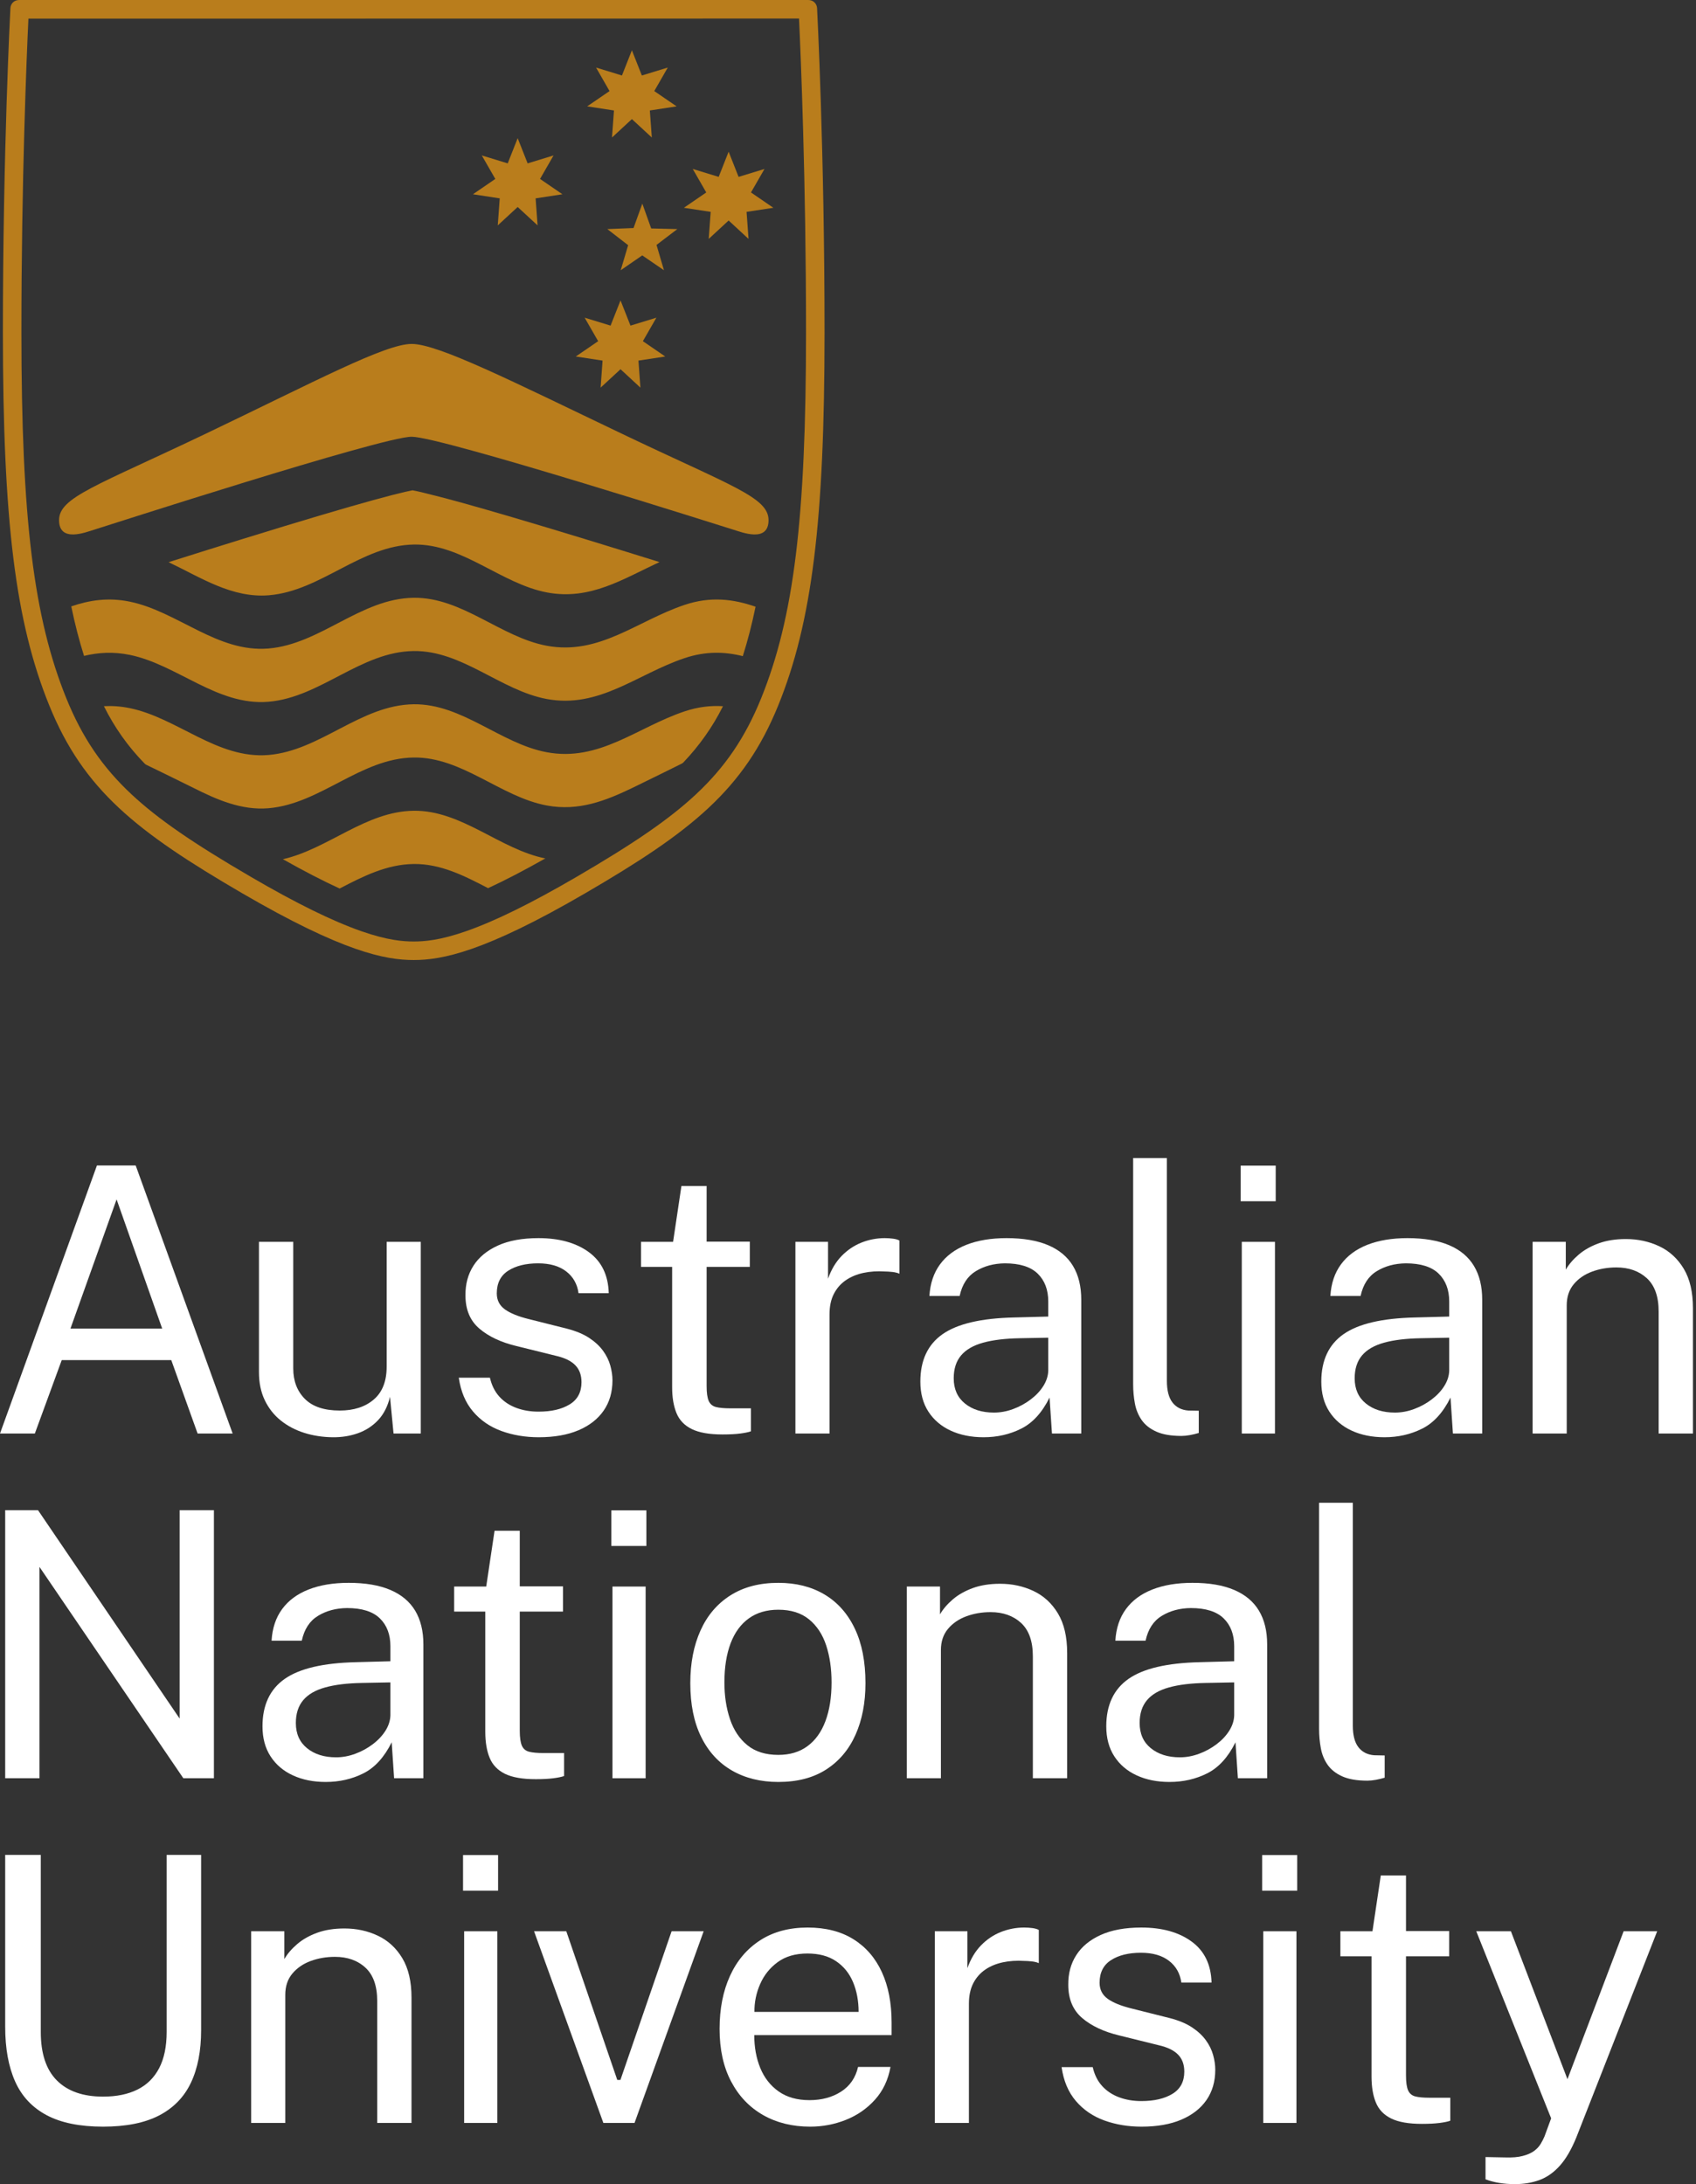 <svg width="146" height="188" viewBox="0 0 146 188" fill="none" xmlns="http://www.w3.org/2000/svg">
<rect x="0" y="0" width="146" height="188" fill="#333333" stroke="none"/>
<g clip-path="url(#clip0_431:4334)">
<path d="M6.064 114.361H13.963L10.037 103.238L6.064 114.361ZM-0 123.392L8.345 100.318H11.68L20.027 123.392H17.011L14.744 117.073H5.314L3 123.392H-0Z" fill="white"/>
<path d="M28.627 123.712C27.766 123.701 26.955 123.576 26.194 123.336C25.433 123.096 24.76 122.743 24.175 122.275C23.591 121.808 23.13 121.225 22.795 120.528C22.459 119.832 22.292 119.02 22.292 118.095V106.893H25.244V117.791C25.244 118.866 25.577 119.739 26.242 120.408C26.906 121.079 27.909 121.413 29.25 121.413C30.463 121.413 31.439 121.097 32.177 120.464C32.917 119.832 33.286 118.887 33.286 117.632V106.893H36.223V123.392H33.878L33.574 120.233C33.371 121.063 33.029 121.733 32.545 122.244C32.061 122.755 31.481 123.13 30.805 123.369C30.13 123.608 29.404 123.722 28.627 123.712" fill="white"/>
<path d="M46.372 123.712C45.224 123.712 44.157 123.534 43.172 123.177C42.189 122.821 41.371 122.262 40.724 121.501C40.074 120.741 39.665 119.77 39.494 118.589H42.175C42.325 119.238 42.592 119.778 42.981 120.209C43.369 120.64 43.857 120.965 44.441 121.183C45.026 121.401 45.664 121.509 46.356 121.509C47.463 121.509 48.357 121.302 49.037 120.886C49.718 120.472 50.058 119.833 50.058 118.973C50.058 118.365 49.88 117.88 49.524 117.513C49.167 117.145 48.616 116.876 47.873 116.706L44.457 115.861C43.127 115.542 42.063 115.042 41.266 114.361C40.468 113.68 40.069 112.728 40.069 111.504C40.059 110.536 40.286 109.685 40.755 108.95C41.224 108.217 41.924 107.637 42.861 107.212C43.797 106.786 44.963 106.573 46.356 106.573C48.143 106.573 49.589 106.975 50.689 107.778C51.79 108.582 52.361 109.76 52.403 111.313H49.803C49.696 110.526 49.342 109.901 48.741 109.437C48.141 108.975 47.335 108.743 46.325 108.743C45.271 108.743 44.415 108.954 43.755 109.374C43.096 109.794 42.766 110.445 42.766 111.329C42.766 111.914 43 112.373 43.468 112.709C43.936 113.044 44.628 113.324 45.543 113.547L48.845 114.377C49.612 114.579 50.242 114.845 50.736 115.174C51.232 115.504 51.624 115.871 51.917 116.275C52.21 116.68 52.417 117.103 52.539 117.544C52.661 117.986 52.724 118.409 52.724 118.812C52.724 119.823 52.47 120.694 51.965 121.422C51.461 122.15 50.736 122.714 49.795 123.113C48.853 123.512 47.713 123.712 46.372 123.712" fill="white"/>
<path d="M64.548 109.047H60.829V119.308C60.829 119.893 60.891 120.321 61.012 120.592C61.135 120.863 61.344 121.036 61.635 121.111C61.929 121.185 62.329 121.223 62.84 121.223H64.643V123.201C64.441 123.275 64.135 123.34 63.726 123.392C63.317 123.446 62.809 123.472 62.202 123.472C61.064 123.472 60.181 123.318 59.553 123.009C58.925 122.701 58.486 122.244 58.236 121.637C57.986 121.031 57.861 120.286 57.861 119.403V109.047H55.181V106.893H57.942L58.66 102.089H60.829V106.876H64.548V109.047" fill="white"/>
<path d="M68.473 123.392V106.893H71.281V110.068C71.558 109.281 71.947 108.629 72.446 108.113C72.948 107.598 73.519 107.212 74.161 106.956C74.806 106.701 75.474 106.573 76.164 106.573C76.409 106.573 76.65 106.589 76.882 106.621C77.116 106.652 77.297 106.706 77.425 106.78V109.637C77.265 109.563 77.061 109.512 76.811 109.485C76.56 109.459 76.35 109.445 76.181 109.445C75.52 109.403 74.904 109.443 74.329 109.565C73.755 109.687 73.25 109.898 72.814 110.196C72.376 110.494 72.034 110.885 71.785 111.368C71.534 111.853 71.409 112.44 71.409 113.132V123.392H68.473Z" fill="white"/>
<path d="M85.563 121.589C86.116 121.589 86.667 121.489 87.214 121.285C87.762 121.084 88.264 120.81 88.722 120.464C89.18 120.119 89.545 119.731 89.816 119.3C90.087 118.869 90.228 118.425 90.239 117.968V115.143L87.781 115.19C86.526 115.212 85.476 115.34 84.629 115.573C83.784 115.807 83.15 116.174 82.73 116.674C82.309 117.175 82.101 117.829 82.101 118.637C82.101 119.562 82.421 120.286 83.066 120.808C83.708 121.329 84.542 121.589 85.563 121.589V121.589ZM84.669 123.712C83.606 123.712 82.663 123.522 81.845 123.146C81.025 122.767 80.385 122.222 79.921 121.509C79.46 120.796 79.228 119.935 79.228 118.925C79.228 117.095 79.866 115.733 81.142 114.839C82.419 113.946 84.467 113.467 87.285 113.403L90.239 113.324V112.031C90.239 111.02 89.936 110.22 89.329 109.629C88.722 109.039 87.781 108.743 86.504 108.743C85.557 108.754 84.725 108.977 84.006 109.414C83.289 109.85 82.824 110.563 82.611 111.552H80.009C80.073 110.478 80.377 109.571 80.92 108.832C81.463 108.092 82.22 107.531 83.193 107.147C84.167 106.765 85.319 106.573 86.647 106.573C88.084 106.573 89.278 106.776 90.23 107.18C91.183 107.584 91.895 108.18 92.369 108.967C92.842 109.754 93.08 110.722 93.08 111.871V123.392H90.558L90.351 120.296C89.712 121.584 88.9 122.476 87.917 122.969C86.932 123.464 85.85 123.712 84.669 123.712" fill="white"/>
<path d="M101.712 123.6C100.818 123.6 100.098 123.478 99.55 123.232C99.002 122.988 98.581 122.659 98.289 122.244C97.996 121.828 97.8 121.353 97.699 120.816C97.598 120.279 97.547 119.723 97.547 119.148V99.68H100.451V118.86C100.451 119.69 100.613 120.313 100.938 120.728C101.262 121.143 101.718 121.371 102.302 121.413L103.196 121.429V123.344C102.952 123.418 102.696 123.48 102.43 123.528C102.165 123.576 101.925 123.6 101.712 123.6" fill="white"/>
<path d="M109.756 106.893V123.392H106.899V106.893H109.756ZM109.819 100.334V103.398H106.803V100.334H109.819Z" fill="white"/>
<path d="M120.079 121.589C120.633 121.589 121.184 121.489 121.731 121.285C122.278 121.084 122.781 120.81 123.239 120.464C123.696 120.119 124.062 119.731 124.332 119.3C124.603 118.869 124.744 118.425 124.755 117.968V115.143L122.298 115.19C121.042 115.212 119.992 115.34 119.145 115.573C118.301 115.807 117.667 116.174 117.246 116.674C116.826 117.175 116.617 117.829 116.617 118.637C116.617 119.562 116.937 120.286 117.582 120.808C118.224 121.329 119.059 121.589 120.079 121.589V121.589ZM119.185 123.712C118.122 123.712 117.179 123.522 116.361 123.146C115.542 122.767 114.901 122.222 114.438 121.509C113.976 120.796 113.744 119.935 113.744 118.925C113.744 117.095 114.382 115.733 115.658 114.839C116.935 113.946 118.983 113.467 121.802 113.403L124.755 113.324V112.031C124.755 111.02 124.451 110.22 123.846 109.629C123.239 109.039 122.298 108.743 121.02 108.743C120.073 108.754 119.241 108.977 118.523 109.414C117.805 109.85 117.34 110.563 117.127 111.552H114.525C114.59 110.478 114.893 109.571 115.437 108.832C115.978 108.092 116.736 107.531 117.709 107.147C118.684 106.765 119.834 106.573 121.163 106.573C122.6 106.573 123.794 106.776 124.746 107.18C125.699 107.584 126.411 108.18 126.885 108.967C127.358 109.754 127.595 110.722 127.595 111.871V123.392H125.074L124.867 120.296C124.228 121.584 123.416 122.476 122.433 122.969C121.448 123.464 120.366 123.712 119.185 123.712Z" fill="white"/>
<path d="M131.935 123.392V106.893H134.791V109.286C135.057 108.828 135.426 108.398 135.9 107.993C136.373 107.59 136.948 107.265 137.623 107.02C138.299 106.776 139.079 106.652 139.962 106.652C141.005 106.652 141.964 106.861 142.841 107.275C143.72 107.691 144.422 108.337 144.949 109.214C145.474 110.092 145.737 111.222 145.737 112.606V123.392H142.785V112.892C142.785 111.605 142.447 110.65 141.773 110.028C141.096 109.406 140.221 109.095 139.148 109.095C138.402 109.095 137.705 109.214 137.056 109.454C136.409 109.693 135.881 110.055 135.477 110.539C135.072 111.023 134.871 111.632 134.871 112.366V123.392H131.935" fill="white"/>
<path d="M15.463 129.989H18.415V153.064H15.782L3.398 134.873V153.064H0.447V129.989H3.271L15.463 147.926V129.989Z" fill="white"/>
<path d="M28.932 151.262C29.484 151.262 30.035 151.16 30.583 150.958C31.13 150.756 31.633 150.482 32.09 150.136C32.548 149.79 32.911 149.403 33.185 148.971C33.454 148.54 33.596 148.096 33.608 147.639V144.814L31.148 144.861C29.894 144.883 28.843 145.011 27.998 145.245C27.152 145.478 26.52 145.846 26.099 146.347C25.678 146.847 25.468 147.502 25.468 148.309C25.468 149.235 25.79 149.958 26.435 150.48C27.076 151.001 27.911 151.262 28.932 151.262V151.262ZM28.037 153.384C26.973 153.384 26.031 153.194 25.214 152.817C24.394 152.439 23.753 151.894 23.291 151.181C22.827 150.469 22.597 149.607 22.597 148.596C22.597 146.767 23.235 145.404 24.511 144.511C25.788 143.617 27.835 143.138 30.653 143.074L33.608 142.994V141.702C33.608 140.691 33.303 139.891 32.698 139.301C32.09 138.71 31.148 138.415 29.872 138.415C28.924 138.425 28.093 138.649 27.375 139.086C26.658 139.521 26.192 140.234 25.98 141.223H23.378C23.442 140.149 23.744 139.242 24.287 138.503C24.829 137.763 25.588 137.202 26.561 136.819C27.536 136.436 28.686 136.244 30.016 136.244C31.453 136.244 32.647 136.448 33.598 136.852C34.55 137.256 35.263 137.852 35.738 138.638C36.209 139.425 36.447 140.394 36.447 141.542V153.064H33.926L33.719 149.969C33.08 151.257 32.268 152.147 31.285 152.642C30.3 153.137 29.218 153.384 28.037 153.384" fill="white"/>
<path d="M48.464 138.718H44.744V148.98C44.744 149.563 44.807 149.992 44.928 150.264C45.051 150.536 45.258 150.709 45.551 150.783C45.843 150.857 46.245 150.895 46.755 150.895H48.559V152.872C48.357 152.948 48.05 153.011 47.641 153.064C47.232 153.118 46.723 153.144 46.116 153.144C44.979 153.144 44.096 152.99 43.468 152.682C42.841 152.372 42.401 151.916 42.152 151.309C41.902 150.703 41.776 149.958 41.776 149.076V138.718H39.096V136.564H41.856L42.574 131.761H44.744V136.548H48.464V138.718Z" fill="white"/>
<path d="M55.579 136.564V153.064H52.724V136.564H55.579ZM55.643 130.005V133.069H52.628V130.005H55.643Z" fill="white"/>
<path d="M67.005 151.054C67.994 151.054 68.829 150.805 69.51 150.303C70.19 149.804 70.707 149.086 71.057 148.149C71.409 147.214 71.585 146.101 71.585 144.814C71.585 143.633 71.431 142.571 71.122 141.631C70.813 140.688 70.321 139.941 69.646 139.388C68.97 138.836 68.09 138.558 67.005 138.558C66.004 138.558 65.158 138.806 64.468 139.301C63.776 139.795 63.252 140.51 62.896 141.446C62.54 142.383 62.361 143.505 62.361 144.814C62.361 145.973 62.52 147.027 62.84 147.973C63.159 148.92 63.659 149.671 64.341 150.224C65.021 150.777 65.908 151.054 67.005 151.054V151.054ZM67.005 153.384C65.483 153.384 64.153 153.056 63.015 152.402C61.877 151.748 60.994 150.789 60.367 149.522C59.738 148.255 59.425 146.709 59.425 144.878C59.425 143.154 59.718 141.644 60.303 140.346C60.887 139.048 61.746 138.04 62.88 137.322C64.014 136.604 65.387 136.244 67.005 136.244C68.526 136.244 69.848 136.577 70.97 137.242C72.091 137.907 72.963 138.882 73.579 140.17C74.197 141.457 74.504 143.027 74.504 144.878C74.504 146.559 74.219 148.038 73.65 149.314C73.081 150.592 72.242 151.588 71.129 152.307C70.018 153.024 68.643 153.384 67.005 153.384" fill="white"/>
<path d="M78.063 153.064V136.564H80.92V138.958C81.184 138.499 81.554 138.069 82.028 137.664C82.501 137.261 83.077 136.937 83.752 136.691C84.427 136.448 85.207 136.324 86.089 136.324C87.133 136.324 88.092 136.532 88.969 136.947C89.847 137.362 90.55 138.008 91.077 138.886C91.603 139.763 91.866 140.894 91.866 142.277V153.064H88.913V142.563C88.913 141.277 88.575 140.322 87.901 139.699C87.225 139.078 86.35 138.766 85.276 138.766C84.531 138.766 83.835 138.886 83.185 139.125C82.537 139.364 82.009 139.727 81.605 140.21C81.2 140.694 80.998 141.303 80.998 142.038V153.064H78.063" fill="white"/>
<path d="M101.569 151.262C102.122 151.262 102.673 151.16 103.22 150.958C103.768 150.756 104.27 150.482 104.729 150.136C105.186 149.79 105.55 149.403 105.821 148.971C106.092 148.54 106.234 148.096 106.245 147.639V144.814L103.786 144.861C102.532 144.883 101.481 145.011 100.635 145.245C99.79 145.478 99.157 145.846 98.736 146.347C98.315 146.847 98.106 147.502 98.106 148.309C98.106 149.235 98.427 149.958 99.072 150.48C99.715 151.001 100.547 151.262 101.569 151.262ZM100.675 153.384C99.611 153.384 98.669 153.194 97.851 152.817C97.031 152.439 96.391 151.894 95.928 151.181C95.466 150.469 95.233 149.607 95.233 148.596C95.233 146.767 95.872 145.404 97.148 144.511C98.425 143.617 100.473 143.138 103.292 143.074L106.245 142.994V141.702C106.245 140.691 105.94 139.891 105.336 139.301C104.729 138.71 103.786 138.415 102.51 138.415C101.562 138.425 100.731 138.649 100.013 139.086C99.295 139.521 98.83 140.234 98.617 141.223H96.015C96.079 140.149 96.382 139.242 96.925 138.503C97.468 137.763 98.225 137.202 99.199 136.819C100.173 136.436 101.325 136.244 102.653 136.244C104.09 136.244 105.284 136.448 106.236 136.852C107.188 137.256 107.901 137.852 108.375 138.638C108.848 139.425 109.084 140.394 109.084 141.542V153.064H106.563L106.357 149.969C105.719 151.257 104.906 152.147 103.922 152.642C102.938 153.137 101.856 153.384 100.675 153.384" fill="white"/>
<path d="M117.718 153.272C116.825 153.272 116.104 153.15 115.554 152.905C115.008 152.661 114.588 152.33 114.294 151.916C114.003 151.501 113.805 151.024 113.705 150.487C113.605 149.951 113.553 149.395 113.553 148.82V129.352H116.457V148.532C116.457 149.363 116.619 149.985 116.944 150.399C117.268 150.814 117.723 151.043 118.307 151.085L119.201 151.103V153.016C118.957 153.09 118.702 153.152 118.436 153.2C118.17 153.248 117.931 153.272 117.718 153.272" fill="white"/>
<path d="M17.313 174.755C17.313 176.533 17.021 178.038 16.436 179.272C15.851 180.506 14.938 181.444 13.7 182.088C12.46 182.732 10.851 183.054 8.872 183.054C6.872 183.054 5.252 182.724 4.013 182.065C2.773 181.404 1.869 180.437 1.3 179.16C0.731 177.884 0.447 176.314 0.447 174.453V159.66H3.511V174.9C3.511 176.761 3.973 178.155 4.899 179.079C5.824 180.006 7.149 180.468 8.872 180.468C10.031 180.468 11.018 180.266 11.832 179.862C12.646 179.458 13.269 178.844 13.7 178.02C14.13 177.195 14.346 176.154 14.346 174.9V159.66H17.313V174.755Z" fill="white"/>
<path d="M21.622 182.734V166.235H24.478V168.628C24.744 168.171 25.114 167.74 25.588 167.335C26.06 166.932 26.637 166.607 27.309 166.363C27.986 166.117 28.767 165.995 29.649 165.995C30.692 165.995 31.65 166.202 32.528 166.618C33.406 167.033 34.109 167.678 34.636 168.557C35.161 169.434 35.424 170.564 35.424 171.946V182.734H32.472V172.236C32.472 170.948 32.134 169.993 31.46 169.37C30.785 168.747 29.909 168.437 28.834 168.437C28.09 168.437 27.392 168.557 26.743 168.796C26.096 169.034 25.569 169.398 25.165 169.881C24.76 170.365 24.558 170.974 24.558 171.709V182.734H21.622" fill="white"/>
<path d="M42.814 166.235V182.734H39.957V166.235H42.814ZM42.878 159.676V162.74H39.861V159.676H42.878Z" fill="white"/>
<path d="M60.574 166.235L54.623 182.734H51.941L45.974 166.235H48.75L53.138 179.033H53.409L57.814 166.235H60.574Z" fill="white"/>
<path d="M64.945 173.176H73.913C73.913 172.229 73.754 171.375 73.434 170.614C73.115 169.855 72.629 169.253 71.974 168.812C71.32 168.369 70.498 168.15 69.51 168.15C68.478 168.15 67.624 168.397 66.948 168.892C66.272 169.386 65.767 170.019 65.432 170.79C65.096 171.562 64.935 172.357 64.945 173.176V173.176ZM64.93 175.172C64.93 176.213 65.102 177.158 65.447 178.003C65.793 178.848 66.321 179.523 67.028 180.022C67.734 180.522 68.62 180.772 69.685 180.772C70.738 180.772 71.644 180.527 72.406 180.038C73.166 179.548 73.653 178.84 73.865 177.915H76.658C76.455 179.033 76.009 179.974 75.317 180.739C74.625 181.505 73.791 182.083 72.813 182.471C71.832 182.86 70.812 183.054 69.748 183.054C68.206 183.054 66.85 182.718 65.68 182.049C64.509 181.378 63.594 180.416 62.935 179.16C62.274 177.906 61.945 176.399 61.945 174.645C61.945 172.91 62.243 171.389 62.839 170.081C63.434 168.771 64.299 167.75 65.432 167.017C66.565 166.282 67.929 165.915 69.525 165.915C71.078 165.915 72.392 166.251 73.467 166.921C74.54 167.59 75.357 168.535 75.916 169.753C76.475 170.972 76.753 172.416 76.753 174.086V175.172H64.93" fill="white"/>
<path d="M80.473 182.734V166.235H83.281V169.41C83.558 168.623 83.946 167.971 84.446 167.455C84.947 166.939 85.518 166.554 86.161 166.298C86.806 166.043 87.473 165.915 88.164 165.915C88.409 165.915 88.649 165.931 88.882 165.962C89.115 165.995 89.297 166.049 89.425 166.123V168.98C89.265 168.905 89.061 168.854 88.811 168.828C88.56 168.801 88.35 168.789 88.18 168.789C87.521 168.746 86.904 168.786 86.329 168.908C85.755 169.031 85.249 169.241 84.813 169.537C84.377 169.836 84.033 170.226 83.784 170.71C83.534 171.195 83.409 171.783 83.409 172.474V182.734H80.473" fill="white"/>
<path d="M98.264 183.054C97.115 183.054 96.05 182.876 95.064 182.52C94.08 182.163 93.264 181.604 92.616 180.845C91.966 180.082 91.556 179.113 91.387 177.931H94.067C94.216 178.58 94.484 179.121 94.874 179.552C95.262 179.982 95.749 180.306 96.334 180.525C96.919 180.743 97.557 180.851 98.249 180.851C99.355 180.851 100.248 180.645 100.93 180.229C101.611 179.815 101.951 179.175 101.951 178.314C101.951 177.708 101.772 177.22 101.415 176.854C101.059 176.487 100.509 176.22 99.765 176.049L96.35 175.203C95.02 174.883 93.955 174.384 93.158 173.703C92.361 173.021 91.962 172.07 91.962 170.846C91.951 169.879 92.179 169.026 92.648 168.294C93.115 167.559 93.817 166.979 94.754 166.554C95.689 166.129 96.855 165.915 98.249 165.915C100.036 165.915 101.48 166.316 102.58 167.121C103.682 167.924 104.254 169.102 104.296 170.654H101.695C101.588 169.867 101.234 169.243 100.634 168.78C100.034 168.317 99.227 168.085 98.218 168.085C97.163 168.085 96.307 168.295 95.648 168.717C94.988 169.136 94.658 169.787 94.658 170.67C94.658 171.256 94.892 171.716 95.36 172.052C95.828 172.386 96.519 172.665 97.436 172.889L100.737 173.719C101.504 173.921 102.134 174.186 102.629 174.517C103.124 174.846 103.516 175.214 103.809 175.618C104.103 176.022 104.309 176.446 104.432 176.887C104.554 177.328 104.616 177.75 104.616 178.155C104.616 179.165 104.363 180.035 103.858 180.765C103.352 181.492 102.629 182.055 101.686 182.455C100.746 182.854 99.606 183.054 98.264 183.054" fill="white"/>
<path d="M111.605 166.235V182.734H108.749V166.235H111.605ZM111.67 159.676V162.74H108.653V159.676H111.67Z" fill="white"/>
<path d="M124.754 168.389H121.035V178.65C121.035 179.235 121.097 179.662 121.218 179.934C121.341 180.206 121.549 180.378 121.841 180.453C122.134 180.527 122.535 180.564 123.046 180.564H124.849V182.542C124.647 182.618 124.34 182.682 123.931 182.734C123.522 182.788 123.015 182.814 122.407 182.814C121.269 182.814 120.387 182.661 119.758 182.351C119.13 182.043 118.692 181.586 118.443 180.979C118.192 180.372 118.068 179.628 118.068 178.746V168.389H115.386V166.235H118.148L118.865 161.432H121.035V166.218H124.754V168.389Z" fill="white"/>
<path d="M130.419 188C129.45 188 128.604 187.862 127.881 187.585V185.67L129.556 185.702C130.174 185.724 130.684 185.682 131.088 185.574C131.493 185.47 131.817 185.325 132.063 185.145C132.306 184.963 132.495 184.761 132.629 184.537C132.762 184.313 132.872 184.101 132.956 183.899L133.53 182.337L127.084 166.235H130.067L134.934 178.968L139.77 166.235H142.658L135.699 183.979C135.274 185.021 134.799 185.836 134.272 186.421C133.746 187.006 133.16 187.415 132.518 187.651C131.873 187.884 131.173 188 130.419 188Z" fill="white"/>
<path d="M1.677 -0.001C1.485 -0.001 1.295 0.05 1.148 0.177C0.998 0.307 0.905 0.494 0.896 0.694C0.89 0.816 0.249 12.988 0.249 28.604C0.249 44.854 1.331 53.559 4.241 60.722C7.191 67.992 11.747 71.583 20.839 76.881C29.543 81.95 33.186 82.635 35.615 82.635C38.046 82.635 41.687 81.95 50.39 76.881C59.486 71.583 64.04 67.992 66.994 60.722C69.9 53.559 70.981 44.854 70.981 28.604C70.981 12.988 70.342 0.816 70.337 0.694C70.325 0.494 70.235 0.307 70.082 0.177C69.935 0.047 69.742 -0.001 69.544 -0.001C69.544 -0.001 1.869 -0.001 1.677 -0.001V-0.001ZM68.784 1.597C68.931 4.708 69.387 15.455 69.387 28.604C69.387 44.625 68.338 53.168 65.517 60.121C64.151 63.484 62.422 66.029 59.908 68.376C57.647 70.485 54.658 72.55 49.588 75.503C45.71 77.763 42.614 79.284 40.125 80.154C37.876 80.94 36.533 81.04 35.615 81.04C34.697 81.04 33.355 80.94 31.106 80.154C28.616 79.283 25.52 77.763 21.642 75.503C16.573 72.549 13.584 70.485 11.324 68.376C8.811 66.029 7.081 63.484 5.716 60.122C2.893 53.168 1.843 44.625 1.843 28.604C1.843 15.463 2.299 4.729 2.446 1.606L68.784 1.597" fill="#B97D1C"/>
<path d="M56.058 19.665L55.294 17.527L54.538 19.628L52.281 19.719L54.074 21.105L53.433 23.262L55.288 21.983L57.157 23.262L56.516 21.082L58.308 19.719L56.058 19.665" fill="#B97D1C"/>
<path d="M53.418 31.782L55.13 33.366L54.961 31.039L57.268 30.687L55.342 29.368L56.505 27.345L54.275 28.028L53.418 25.857L52.561 28.028L50.329 27.345L51.492 29.368L49.566 30.687L51.873 31.039L51.704 33.366L53.418 31.782Z" fill="#B97D1C"/>
<path d="M62.724 18.98L64.437 20.564L64.268 18.237L66.574 17.885L64.649 16.566L65.811 14.543L63.581 15.226L62.724 13.056L61.867 15.226L59.635 14.543L60.798 16.566L58.873 17.885L61.179 18.237L61.01 20.564L62.724 18.98" fill="#B97D1C"/>
<path d="M54.397 10.252L56.111 11.836L55.941 9.509L58.247 9.156L56.323 7.839L57.486 5.814L55.254 6.499L54.397 4.328L53.54 6.499L51.31 5.814L52.472 7.839L50.547 9.156L52.853 9.509L52.684 11.836L54.397 10.252Z" fill="#B97D1C"/>
<path d="M44.564 17.817L46.278 19.4L46.108 17.074L48.415 16.721L46.49 15.402L47.652 13.38L45.421 14.063L44.564 11.892L43.707 14.063L41.476 13.38L42.638 15.402L40.714 16.721L43.02 17.074L42.85 19.4L44.564 17.817Z" fill="#B97D1C"/>
<path d="M53.502 37.318C44.066 32.806 37.725 29.605 35.437 29.605C33.154 29.605 27.178 32.806 17.741 37.318C8.305 41.831 5.084 42.798 5.084 44.772C5.084 46.746 7.4 45.807 8.104 45.595C8.808 45.384 32.887 37.593 35.437 37.593C37.989 37.593 62.434 45.384 63.14 45.595C63.845 45.807 66.16 46.746 66.16 44.772C66.16 42.798 62.938 41.831 53.502 37.318" fill="#B97D1C"/>
<path d="M58.927 52.068C54.835 53.441 51.586 56.434 47.054 55.581C43.079 54.835 39.782 51.403 35.609 51.454C31.041 51.512 27.593 55.446 23.111 55.821C18.705 56.189 15.278 52.63 11.172 51.788C9.314 51.407 7.686 51.663 6.135 52.196C6.45 53.724 6.815 55.132 7.235 56.457C8.458 56.162 9.748 56.079 11.172 56.37C15.278 57.214 18.705 60.771 23.111 60.404C27.593 60.03 31.041 56.095 35.609 56.038C39.782 55.985 43.079 59.416 47.054 60.165C51.586 61.017 54.835 58.025 58.927 56.65C60.756 56.037 62.389 56.089 63.944 56.477C64.363 55.154 64.729 53.748 65.042 52.223C63.158 51.571 61.192 51.307 58.927 52.068" fill="#B97D1C"/>
<path d="M58.927 61.233C54.835 62.607 51.586 65.6 47.053 64.747C43.079 64 39.782 60.568 35.609 60.62C31.041 60.679 27.593 64.612 23.111 64.986C18.705 65.354 15.277 61.795 11.171 60.954C10.393 60.794 9.654 60.747 8.945 60.784C9.874 62.652 11.031 64.269 12.451 65.725C12.496 65.771 12.539 65.804 12.598 65.833C13.06 66.056 15.445 67.213 16.635 67.81C18.663 68.831 20.781 69.764 23.111 69.57C27.593 69.195 31.041 65.261 35.609 65.204C39.782 65.15 43.079 68.583 47.053 69.33C49.827 69.852 52.163 68.913 54.463 67.807C55.659 67.232 58.212 65.965 58.691 65.728C58.747 65.699 58.791 65.665 58.836 65.619C60.184 64.204 61.342 62.586 62.237 60.787C61.194 60.72 60.101 60.84 58.927 61.233" fill="#B97D1C"/>
<path d="M24.355 73.957C26.179 74.985 27.798 75.821 29.238 76.481C31.26 75.427 33.29 74.399 35.609 74.369C37.925 74.34 39.973 75.385 42.016 76.449C43.468 75.78 45.103 74.931 46.944 73.89C43.019 73.101 39.743 69.734 35.609 69.787C31.472 69.839 28.254 73.069 24.355 73.957" fill="#B97D1C"/>
<path d="M50.372 46.404C45.537 44.927 42.23 43.963 39.972 43.333C37.821 42.734 36.816 42.506 36.151 42.338C35.954 42.288 35.622 42.225 35.51 42.204C35.362 42.232 35.158 42.274 34.88 42.337C34.323 42.465 33.464 42.681 32.144 43.045C29.905 43.662 26.337 44.704 20.658 46.465C18.837 47.029 16.796 47.668 14.513 48.39C17.302 49.718 19.975 51.503 23.16 51.237C27.642 50.863 31.09 46.93 35.657 46.871C39.83 46.819 43.128 50.251 47.101 50.998C50.794 51.693 53.634 49.836 56.772 48.381C54.386 47.637 52.262 46.981 50.372 46.404" fill="#B97D1C"/>
</g>
<defs>
<clipPath id="clip0_431:4334">
<rect width="145.739" height="188" fill="white"/>
</clipPath>
</defs>
</svg>
